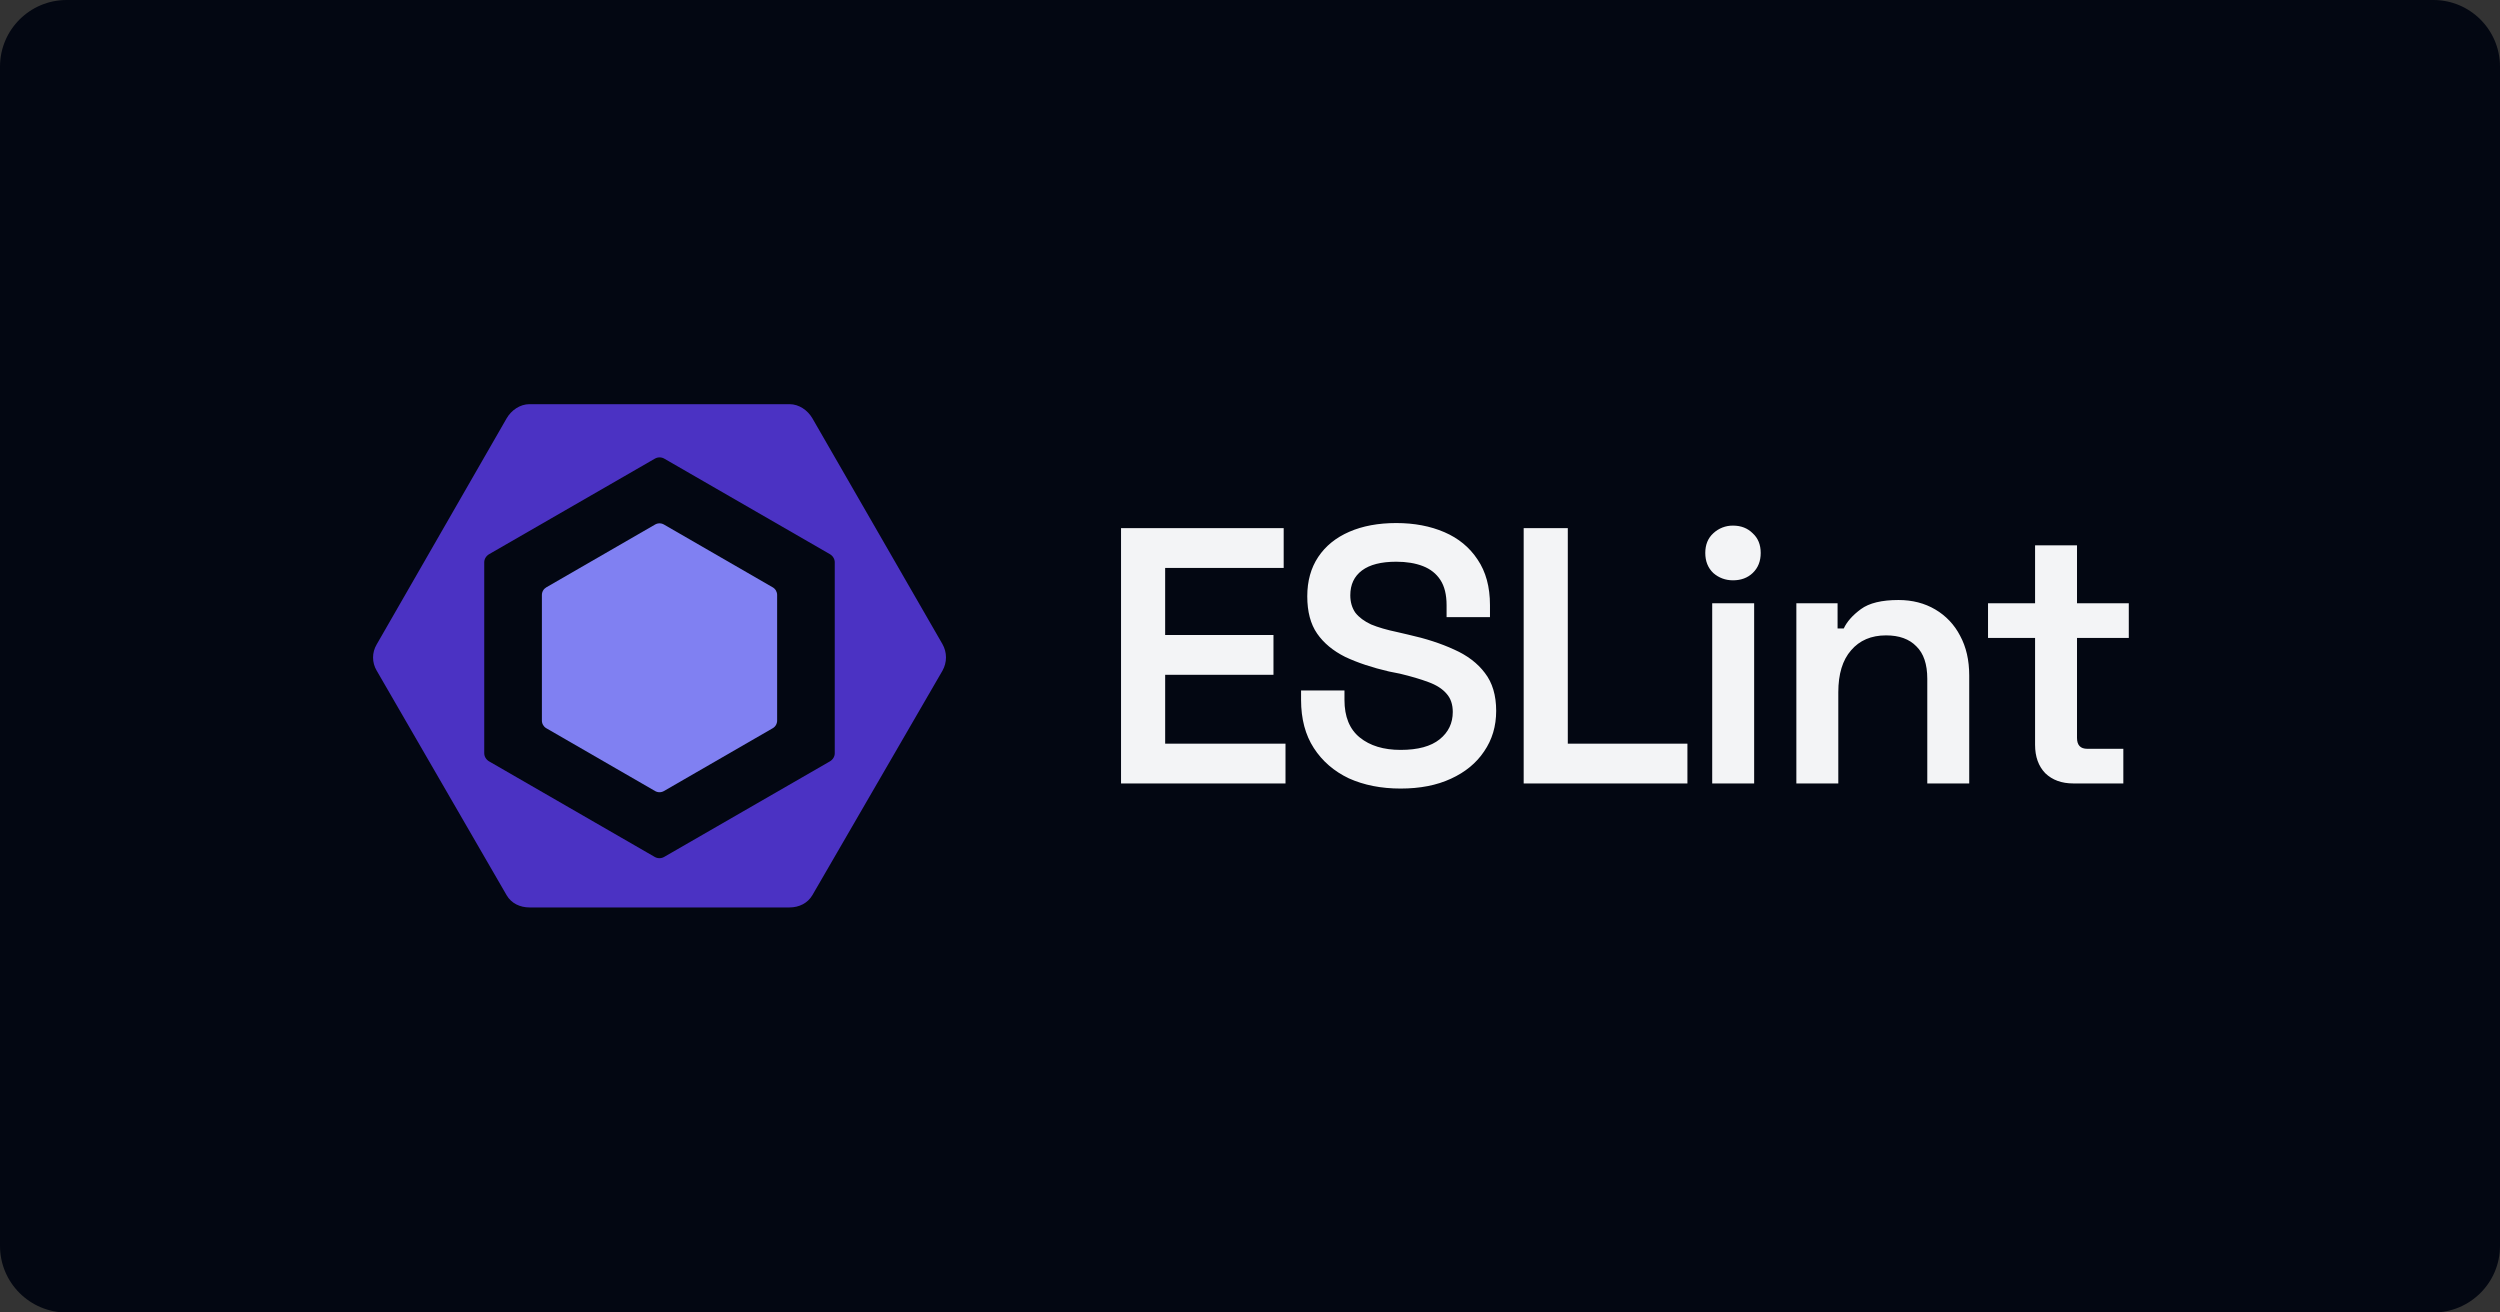 <svg width="1200" height="630" viewBox="0 0 1200 630" fill="none" xmlns="http://www.w3.org/2000/svg">
<rect x="0" y="0" width="1200" height="630" fill="#333333" stroke="none"/>
<path d="M0 32C0 14.327 14.327 0 32 0H1168C1185.67 0 1200 14.327 1200 32V598C1200 615.673 1185.67 630 1168 630H32C14.327 630 0 615.673 0 598V32Z" fill="#030712"/>
<g clip-path="url(#clip0_5221_9022)">
<path d="M370.911 281.924L318.682 251.769C318.039 251.398 317.31 251.202 316.568 251.202C315.826 251.202 315.097 251.398 314.454 251.769L262.225 281.924C261.583 282.294 261.049 282.827 260.677 283.469C260.306 284.111 260.11 284.839 260.109 285.581V345.89C260.109 347.398 260.917 348.793 262.225 349.551L314.454 379.706C315.762 380.46 317.37 380.46 318.682 379.706L370.911 349.551C372.219 348.798 373.023 347.402 373.023 345.89V285.581C373.023 284.069 372.219 282.678 370.911 281.92V281.924Z" fill="#8080F2"/>
<path d="M180.766 309.392L243.174 200.822C245.44 196.895 249.63 194 254.162 194H378.975C383.511 194 387.696 196.895 389.966 200.822L452.371 309.155C453.484 311.104 454.07 313.311 454.07 315.556C454.07 317.802 453.484 320.008 452.371 321.958L389.966 429.64C387.696 433.564 383.511 435.571 378.975 435.571H254.162C249.63 435.571 245.44 433.626 243.174 429.699L180.77 321.841C179.656 319.955 179.068 317.805 179.068 315.615C179.068 313.424 179.656 311.274 180.77 309.388L180.766 309.392ZM232.441 361.596C232.441 363.196 233.403 364.67 234.786 365.47L314.28 411.331C315.662 412.131 317.395 412.131 318.778 411.331L398.33 365.47C399.713 364.67 400.679 363.196 400.679 361.596V269.87C400.679 268.275 399.725 266.796 398.346 265.997L318.849 220.144C318.165 219.751 317.39 219.545 316.602 219.545C315.813 219.545 315.038 219.751 314.355 220.144L234.794 266.001C233.411 266.8 232.437 268.279 232.437 269.874V361.601L232.441 361.596Z" fill="#4B32C3"/>
<path d="M538.095 376.054V253.519H616.169V272.599H559.274V304.807H611.266V323.891H559.279V356.974H617.043V376.054H538.095ZM672.301 378.507C662.967 378.507 654.678 376.87 647.444 373.605C640.326 370.218 634.724 365.375 630.638 359.073C626.556 352.771 624.511 345.07 624.511 335.969V331.417H645.345V335.969C645.345 344.02 647.794 350.031 652.696 353.996C657.598 357.965 664.133 359.952 672.301 359.952C680.589 359.952 686.832 358.257 691.031 354.87C695.233 351.488 697.332 347.111 697.332 341.742C697.332 338.127 696.341 335.207 694.359 332.991C692.376 330.659 689.456 328.789 685.604 327.39C681.872 325.99 677.319 324.649 671.951 323.362L666.699 322.312C658.648 320.446 651.646 318.114 645.694 315.315C639.859 312.395 635.365 308.659 632.216 304.111C629.064 299.555 627.489 293.603 627.489 286.252C627.489 278.9 629.238 272.599 632.741 267.347C636.24 262.099 641.2 258.071 647.619 255.268C654.037 252.469 661.563 251.065 670.201 251.065C678.836 251.065 686.541 252.523 693.309 255.443C700.077 258.358 705.388 262.736 709.236 268.571C713.205 274.406 715.188 281.703 715.188 290.454V296.231H694.359V290.454C694.359 285.435 693.367 281.408 691.381 278.375C689.398 275.339 686.599 273.128 682.98 271.724C679.36 270.325 675.104 269.625 670.201 269.625C662.967 269.625 657.481 271.024 653.745 273.823C650.014 276.626 648.144 280.591 648.144 285.727C648.144 288.996 648.96 291.795 650.597 294.132C652.346 296.348 654.853 298.214 658.123 299.734C661.505 301.133 665.707 302.358 670.726 303.407L675.978 304.632C684.379 306.502 691.73 308.893 698.036 311.808C704.338 314.611 709.236 318.347 712.739 323.012C716.358 327.681 718.166 333.75 718.166 341.217C718.166 348.573 716.242 355.045 712.389 360.651C708.653 366.253 703.343 370.627 696.458 373.78C689.69 376.928 681.639 378.507 672.301 378.507ZM731.365 376.054V253.519H752.544V356.974H809.963V376.054H731.365ZM821.858 376.054V289.579H841.992V376.054H821.858ZM831.838 278.55C828.218 278.55 825.07 277.384 822.387 275.052C819.817 272.599 818.535 269.387 818.535 265.422C818.535 261.453 819.817 258.3 822.387 255.968C824.944 253.567 828.331 252.25 831.838 252.294C835.69 252.294 838.839 253.519 841.292 255.968C843.858 258.3 845.141 261.453 845.141 265.422C845.141 269.392 843.858 272.599 841.292 275.048C838.839 277.38 835.69 278.55 831.838 278.55ZM862.251 376.054V289.579H882.035V301.658H885.008C886.525 298.388 889.269 295.298 893.234 292.378C897.204 289.463 903.214 288.005 911.265 288.005C917.92 288.005 923.81 289.521 928.945 292.553C934.032 295.535 938.162 299.908 940.849 305.157C943.769 310.529 945.226 316.885 945.226 324.241V376.054H925.097V325.815C925.097 318.814 923.343 313.62 919.845 310.238C916.459 306.735 911.615 304.982 905.313 304.982C898.195 304.982 892.593 307.377 888.511 312.162C884.425 316.827 882.384 323.541 882.384 332.292V376.054H862.251ZM995.215 376.054C989.613 376.054 985.119 374.421 981.737 371.151C978.467 367.769 976.835 363.217 976.835 357.498V306.21H954.252V289.579H976.835V261.745H996.964V289.579H1021.82V306.21H996.964V354.175C996.964 357.673 998.601 359.423 1001.87 359.423H1019.2V376.054H995.215Z" fill="#F3F4F6"/>
</g>
<defs>
<clipPath id="clip0_5221_9022">
<rect width="845.5" height="241.571" fill="white" transform="translate(177 194)"/>
</clipPath>
</defs>
</svg>
